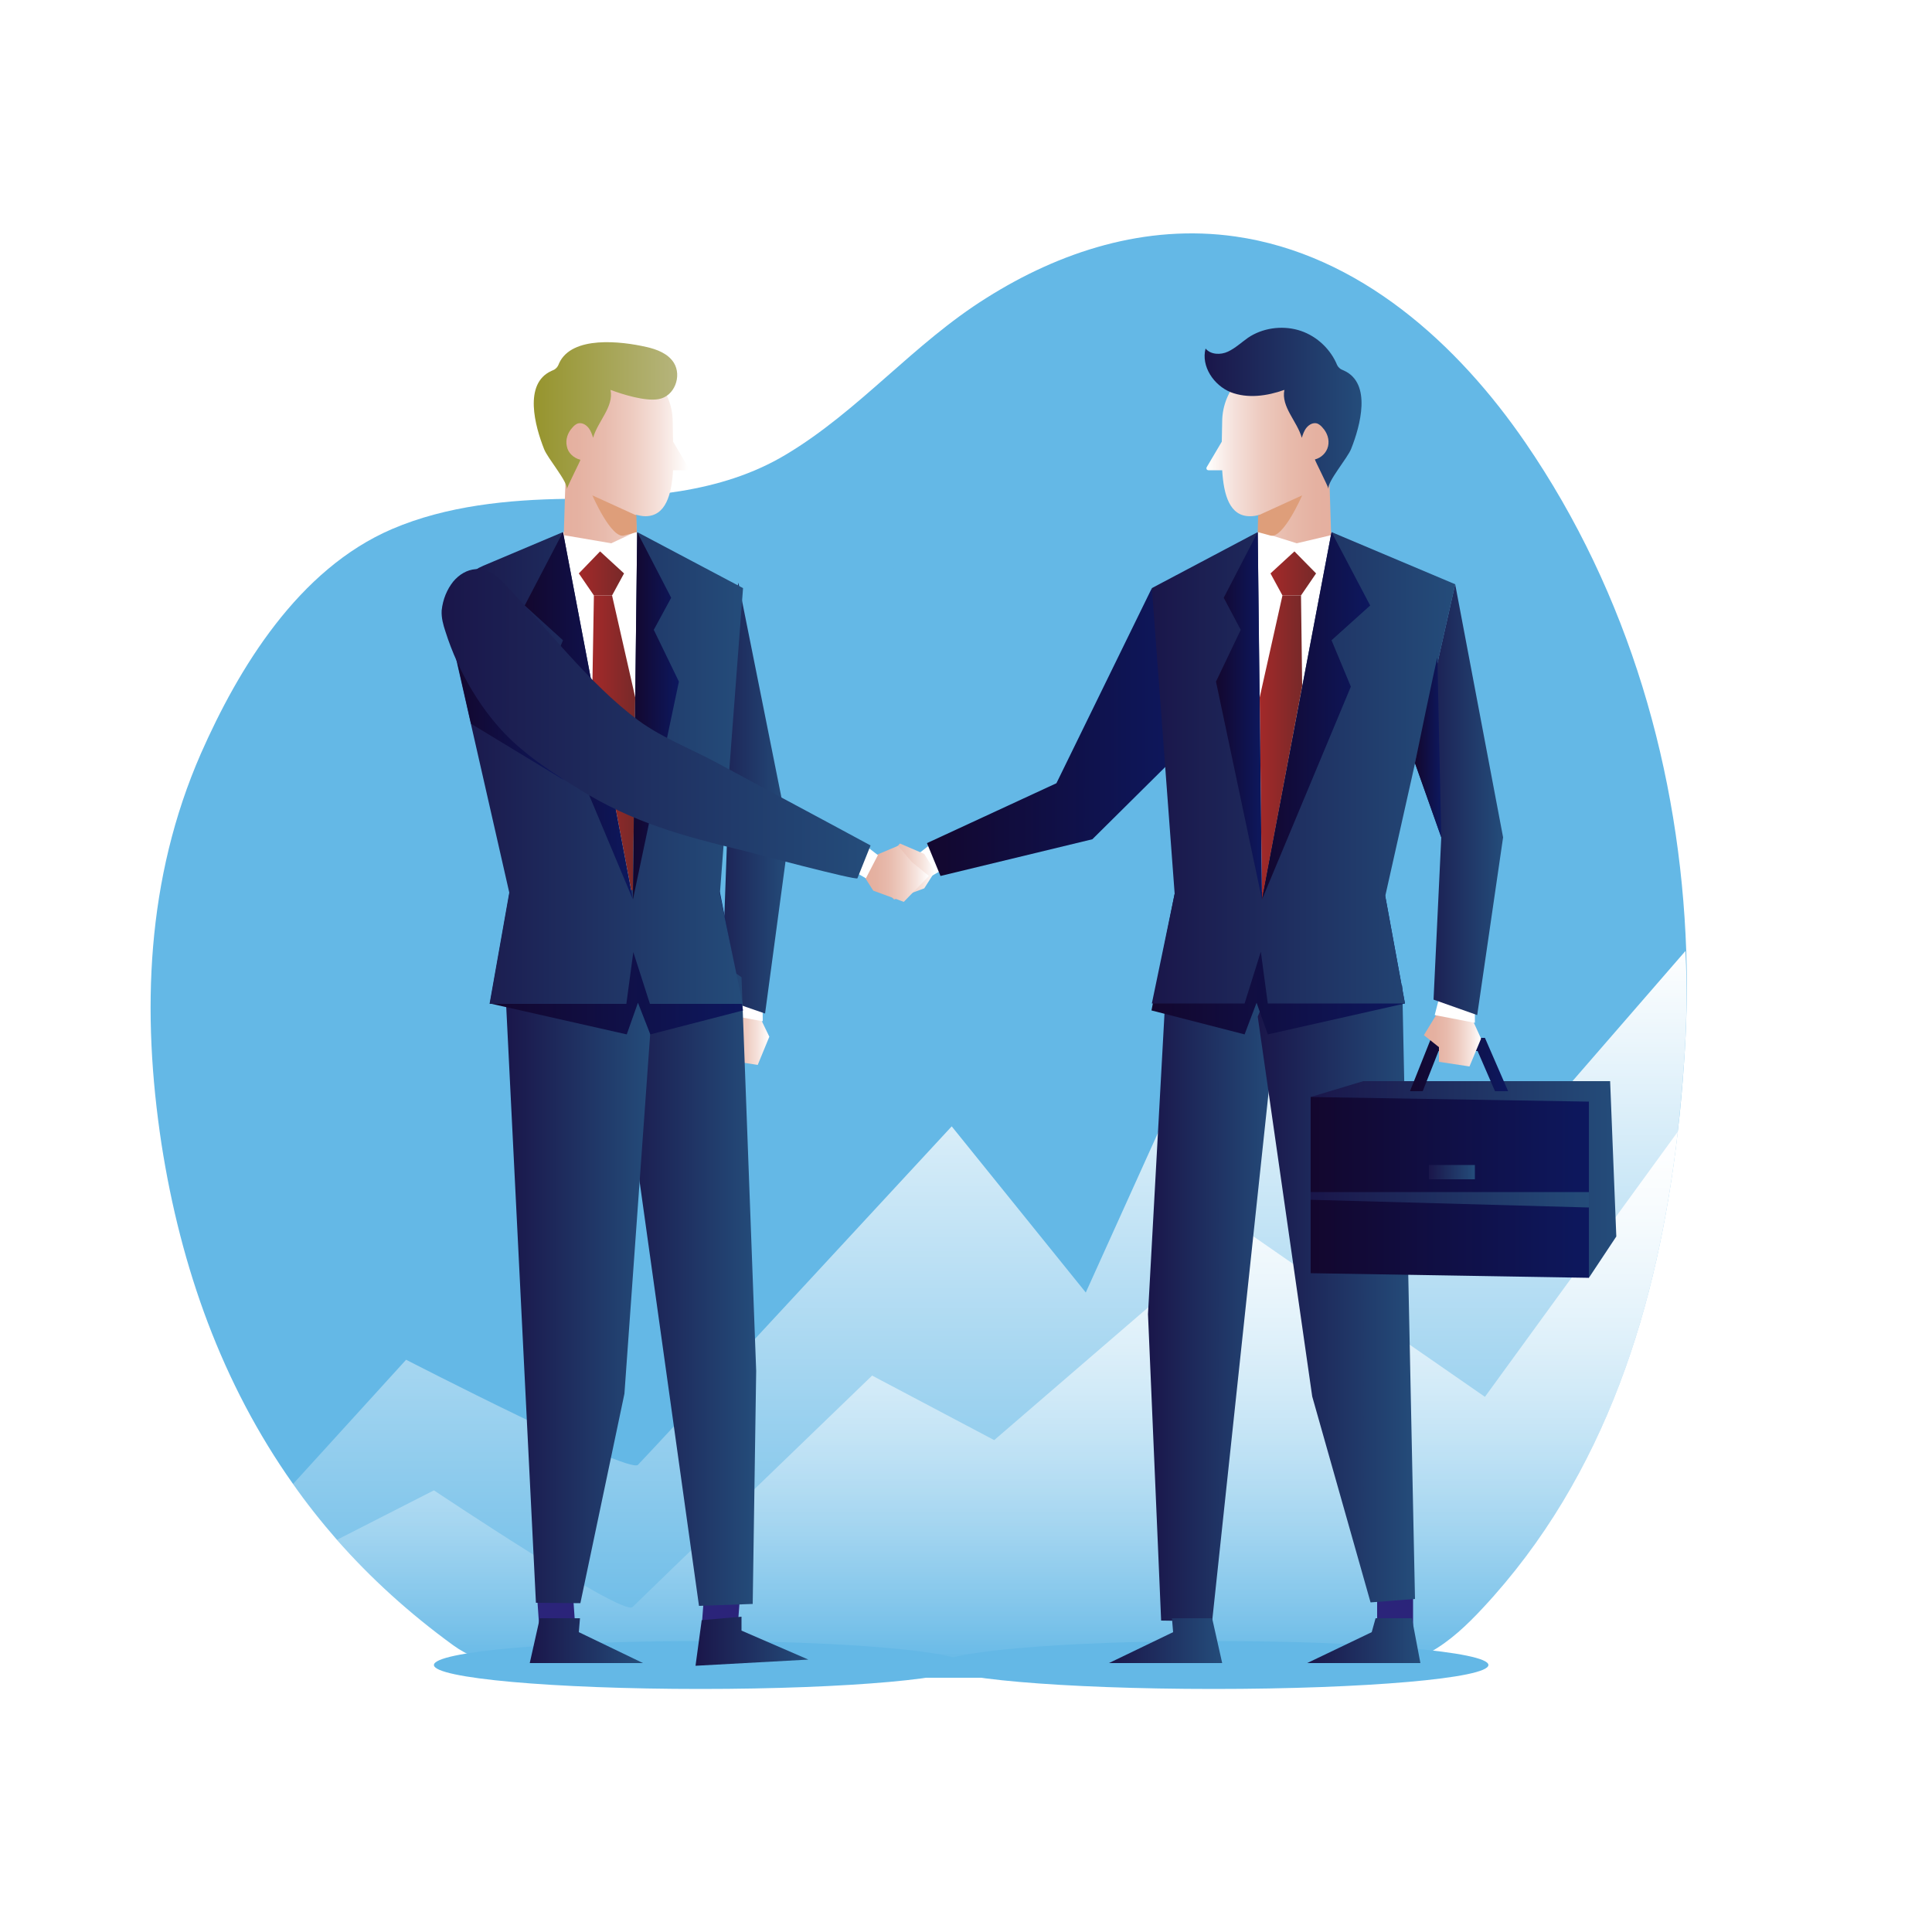 <?xml version="1.0" encoding="utf-8"?>
<!-- Generator: Adobe Illustrator 23.1.0, SVG Export Plug-In . SVG Version: 6.00 Build 0)  -->
<svg version="1.1" xmlns="http://www.w3.org/2000/svg" xmlns:xlink="http://www.w3.org/1999/xlink" x="0px" y="0px"
	 viewBox="0 0 500 500" style="enable-background:new 0 0 500 500;" xml:space="preserve">
<style type="text/css">
	.st0{fill:#FFFFFF;}
	.st1{fill:#64B8E6;}
	.st2{fill:url(#SVGID_1_);}
	.st3{fill:url(#SVGID_2_);}
	.st4{display:none;}
	.st5{display:inline;opacity:0.25;fill:#83C6EB;}
	.st6{display:inline;opacity:0.25;fill:#64B8E6;}
	.st7{display:inline;opacity:0.5;fill:#83C6EB;}
	.st8{display:inline;opacity:0.5;}
	.st9{display:inline;opacity:0.75;fill:#83C6EB;}
	.st10{fill:url(#SVGID_3_);}
	.st11{fill:#2B247A;}
	.st12{fill:url(#SVGID_4_);}
	.st13{fill:url(#SVGID_5_);}
	.st14{fill:url(#SVGID_6_);}
	.st15{fill:url(#SVGID_7_);}
	.st16{fill:url(#SVGID_8_);}
	.st17{fill:url(#SVGID_9_);}
	.st18{fill:url(#SVGID_10_);}
	.st19{fill:url(#SVGID_11_);}
	.st20{fill:url(#SVGID_12_);}
	.st21{fill:url(#SVGID_13_);}
	.st22{fill:url(#SVGID_14_);}
	.st23{fill:url(#SVGID_15_);}
	.st24{fill:url(#SVGID_16_);}
	.st25{fill:url(#SVGID_17_);}
	.st26{fill:url(#SVGID_18_);}
	.st27{fill:#DE9E7A;}
	.st28{fill:url(#SVGID_19_);}
	.st29{fill:url(#SVGID_20_);}
	.st30{fill:url(#SVGID_21_);}
	.st31{fill:url(#SVGID_22_);}
	.st32{fill:url(#SVGID_23_);}
	.st33{fill:url(#SVGID_24_);}
	.st34{fill:url(#SVGID_25_);}
	.st35{fill:url(#SVGID_26_);}
	.st36{fill:url(#SVGID_27_);}
	.st37{fill:url(#SVGID_28_);}
	.st38{fill:url(#SVGID_29_);}
	.st39{fill:url(#SVGID_30_);}
	.st40{fill:url(#SVGID_31_);}
	.st41{fill:url(#SVGID_32_);}
	.st42{fill:url(#SVGID_33_);}
	.st43{fill:url(#SVGID_34_);}
	.st44{fill:url(#SVGID_35_);}
	.st45{fill:url(#SVGID_36_);}
	.st46{fill:url(#SVGID_37_);}
	.st47{fill:url(#SVGID_38_);}
	.st48{fill:url(#SVGID_39_);}
	.st49{fill:url(#SVGID_40_);}
	.st50{fill:url(#SVGID_41_);}
</style>
<g id="BACKGROUND">
	<rect class="st0" width="500" height="500"/>
</g>
<g id="OBJECTS">
	<g>
		<path class="st1" d="M435.8,275.4c-0.4,5.8-0.9,11.7-1.6,17.5c-5.1,44.4-18.4,88.9-50.5,123.3c-4,4.3-8.4,8.5-13.6,11.4
			c-13.9,7.7-34.4,3.7-50,3.7H175.7c-18,0-43.6,5.2-58.4-5.5c-11.4-8.3-21.4-17.4-30.1-27.3c-4.1-4.7-7.9-9.5-11.4-14.5
			c-18.3-25.9-29-55.8-34-87.9C36.6,262,37.8,227.4,52,195c9.7-22,25.2-47.7,49.5-58.1c14-6,30-7.6,45.2-7.8
			c19.6-0.2,39.7-1.3,56.6-11.4c19.1-11.4,33.1-28.8,52-40.6c19-12,41.2-19.2,64.4-15.9c32.2,4.6,57.7,28,75.1,53.4
			c26.8,39.1,40,85.2,41.6,131.6C436.7,255.9,436.5,265.7,435.8,275.4z"/>
		<path class="st1" d="M407.7,300.3c-0.4,5-0.8,10-1.4,15.1c-4.4,38.1-15.8,76.3-43.3,105.8c-3.4,3.7-7.2,7.3-11.7,9.8
			c-11.9,6.6-29.6,3.2-42.9,3.2H184.5c-15.4,0-37.4,4.4-50.1-4.7c-9.8-7.1-18.4-14.9-25.8-23.4c-3.5-4-6.8-8.1-9.8-12.4
			c-15.7-22.2-24.9-47.9-29.2-75.5c-4.5-29.4-3.5-59,8.7-86.8c8.3-18.9,21.6-40.9,42.5-49.9c12-5.1,25.7-6.5,38.8-6.7
			c16.8-0.2,34.1-1.1,48.6-9.8c16.4-9.8,28.4-24.7,44.6-34.9c16.3-10.3,35.3-16.5,55.2-13.7c27.6,3.9,49.5,24,64.5,45.8
			c23,33.5,34.3,73.1,35.7,112.9C408.5,283.6,408.3,292,407.7,300.3z"/>
		<linearGradient id="SVGID_1_" gradientUnits="userSpaceOnUse" x1="256.196" y1="432.622" x2="256.196" y2="244.926">
			<stop  offset="3.251830e-03" style="stop-color:#FFFFFF;stop-opacity:0"/>
			<stop  offset="1" style="stop-color:#FFFFFF"/>
		</linearGradient>
		<path class="st2" d="M435.8,275.4c-3.5,50-15.7,101.9-52.1,140.9c-4,4.3-8.4,8.5-13.6,11.4c-13.9,7.7-34.4,3.7-50,3.7H175.7
			c-18,0-43.6,5.2-58.4-5.5c-16.8-12.2-30.5-26.2-41.5-41.8l29.3-32.2c0,0,57.5,29.6,60,27.2c2.5-2.5,81.2-87.6,81.2-87.6l34.7,43
			l40.5-89.6l62.7,61.1l52-59.9C436.7,255.9,436.5,265.7,435.8,275.4z"/>
		<linearGradient id="SVGID_2_" gradientUnits="userSpaceOnUse" x1="260.745" y1="432.622" x2="260.745" y2="292.939">
			<stop  offset="3.251830e-03" style="stop-color:#FFFFFF;stop-opacity:0"/>
			<stop  offset="1" style="stop-color:#FFFFFF"/>
		</linearGradient>
		<path class="st3" d="M434.2,292.9c-5.1,44.4-18.4,88.9-50.5,123.3c-4,4.3-8.4,8.5-13.6,11.4c-13.9,7.7-34.4,3.7-50,3.7H175.7
			c-18,0-43.6,5.2-58.4-5.5c-11.4-8.3-21.4-17.4-30.1-27.3l25.1-12.8c0,0,48.9,32.7,51.4,30.2c2.5-2.5,62-59.9,62-59.9l31.6,16.7
			l63.8-55l63.2,43.8L434.2,292.9z"/>
	</g>
	<g class="st4">
		<rect x="341" y="237.6" class="st5" width="95" height="184.9"/>
		<polygon class="st5" points="293.5,167.5 293.5,149 248.6,149 248.6,167.5 231.8,167.5 231.8,374.6 310.3,374.6 310.3,167.5 		"/>
		<rect x="43.9" y="244.9" class="st6" width="101.1" height="177.5"/>
		<polygon class="st5" points="337.7,167.5 320.9,167.5 320.9,374.6 399.4,374.6 399.4,124.9 		"/>
		<polygon class="st7" points="220.6,150.6 220.6,111.6 202.5,111.6 202.5,76.1 158.4,76.1 158.4,111.6 140.3,111.6 140.3,150.6 
			115.4,150.6 115.4,422.4 245.5,422.4 245.5,150.6 		"/>
		<g class="st8">
			<g>
				<g>
					<rect x="128.2" y="192.8" class="st1" width="13.8" height="10"/>
					<rect x="151.9" y="192.8" class="st1" width="13.8" height="10"/>
					<rect x="175.2" y="192.8" class="st1" width="13.8" height="10"/>
					<rect x="198.9" y="192.8" class="st1" width="13.8" height="10"/>
					<rect x="222.3" y="192.8" class="st1" width="13.8" height="10"/>
				</g>
				<g>
					<rect x="128.2" y="206.3" class="st1" width="13.8" height="10"/>
					<rect x="151.9" y="206.3" class="st1" width="13.8" height="10"/>
					<rect x="175.2" y="206.3" class="st1" width="13.8" height="10"/>
					<rect x="198.9" y="206.3" class="st1" width="13.8" height="10"/>
					<rect x="222.3" y="206.3" class="st1" width="13.8" height="10"/>
				</g>
				<g>
					<rect x="128.2" y="220.4" class="st1" width="13.8" height="10"/>
					<rect x="151.9" y="220.4" class="st1" width="13.8" height="10"/>
					<rect x="175.2" y="220.4" class="st1" width="13.8" height="10"/>
					<rect x="198.9" y="220.4" class="st1" width="13.8" height="10"/>
					<rect x="222.3" y="220.4" class="st1" width="13.8" height="10"/>
				</g>
			</g>
			<g>
				<g>
					<g>
						<g>
							<rect x="220.8" y="200.2" class="st1" width="16.7" height="2.6"/>
						</g>
						<g>
							<rect x="220.8" y="213.9" class="st1" width="16.7" height="2.4"/>
						</g>
						<g>
							<rect x="220.8" y="227.8" class="st1" width="16.7" height="2.6"/>
						</g>
					</g>
				</g>
				<g>
					<g>
						<g>
							<rect x="197.5" y="200.2" class="st1" width="16.7" height="2.6"/>
						</g>
						<g>
							<rect x="197.5" y="213.9" class="st1" width="16.7" height="2.4"/>
						</g>
						<g>
							<rect x="197.5" y="227.8" class="st1" width="16.7" height="2.6"/>
						</g>
					</g>
				</g>
				<g>
					<g>
						<g>
							<rect x="173.8" y="200.2" class="st1" width="16.7" height="2.6"/>
						</g>
						<g>
							<rect x="173.8" y="213.9" class="st1" width="16.7" height="2.4"/>
						</g>
						<g>
							<rect x="173.8" y="227.8" class="st1" width="16.7" height="2.6"/>
						</g>
					</g>
				</g>
				<g>
					<g>
						<g>
							<rect x="150.5" y="200.2" class="st1" width="16.7" height="2.6"/>
						</g>
						<g>
							<rect x="150.5" y="213.9" class="st1" width="16.7" height="2.4"/>
						</g>
						<g>
							<rect x="150.5" y="227.8" class="st1" width="16.7" height="2.6"/>
						</g>
					</g>
				</g>
				<g>
					<g>
						<g>
							<g>
								<rect x="126.8" y="200.2" class="st1" width="16.7" height="2.6"/>
							</g>
						</g>
						<g>
							<g>
								<rect x="126.8" y="213.9" class="st1" width="16.7" height="2.4"/>
							</g>
						</g>
						<g>
							<g>
								<rect x="126.8" y="227.8" class="st1" width="16.7" height="2.6"/>
							</g>
						</g>
					</g>
				</g>
			</g>
			<g>
				<g>
					<rect x="153.2" y="140.2" class="st1" width="12.7" height="9.2"/>
					<rect x="175" y="140.2" class="st1" width="12.7" height="9.2"/>
					<rect x="196.4" y="140.2" class="st1" width="12.7" height="9.2"/>
				</g>
				<g>
					<rect x="153.2" y="152.6" class="st1" width="12.7" height="9.2"/>
					<rect x="175" y="152.6" class="st1" width="12.7" height="9.2"/>
					<rect x="196.4" y="152.6" class="st1" width="12.7" height="9.2"/>
				</g>
				<g>
					<rect x="153.2" y="165.6" class="st1" width="12.7" height="9.2"/>
					<rect x="175" y="165.6" class="st1" width="12.7" height="9.2"/>
					<rect x="196.4" y="165.6" class="st1" width="12.7" height="9.2"/>
				</g>
			</g>
			<g>
				<g>
					<g>
						<g>
							<rect x="195.1" y="147" class="st1" width="15.3" height="2.4"/>
						</g>
						<g>
							<rect x="195.1" y="159.6" class="st1" width="15.3" height="2.2"/>
						</g>
						<g>
							<rect x="195.1" y="172.4" class="st1" width="15.3" height="2.4"/>
						</g>
					</g>
				</g>
				<g>
					<g>
						<g>
							<rect x="173.7" y="147" class="st1" width="15.3" height="2.4"/>
						</g>
						<g>
							<rect x="173.7" y="159.6" class="st1" width="15.3" height="2.2"/>
						</g>
						<g>
							<rect x="173.7" y="172.4" class="st1" width="15.3" height="2.4"/>
						</g>
					</g>
				</g>
				<g>
					<g>
						<g>
							<g>
								<rect x="151.9" y="147" class="st1" width="15.3" height="2.4"/>
							</g>
						</g>
						<g>
							<g>
								<rect x="151.9" y="159.6" class="st1" width="15.3" height="2.2"/>
							</g>
						</g>
						<g>
							<g>
								<rect x="151.9" y="172.4" class="st1" width="15.3" height="2.4"/>
							</g>
						</g>
					</g>
				</g>
			</g>
			<g>
				<g>
					<rect x="128.2" y="238.1" class="st1" width="13.8" height="10"/>
					<rect x="151.9" y="238.1" class="st1" width="13.8" height="10"/>
					<rect x="175.2" y="238.1" class="st1" width="13.8" height="10"/>
					<rect x="198.9" y="238.1" class="st1" width="13.8" height="10"/>
					<rect x="222.3" y="238.1" class="st1" width="13.8" height="10"/>
				</g>
				<g>
					<rect x="128.2" y="251.6" class="st1" width="13.8" height="10"/>
					<rect x="151.9" y="251.6" class="st1" width="13.8" height="10"/>
					<rect x="175.2" y="251.6" class="st1" width="13.8" height="10"/>
					<rect x="198.9" y="251.6" class="st1" width="13.8" height="10"/>
					<rect x="222.3" y="251.6" class="st1" width="13.8" height="10"/>
				</g>
				<g>
					<rect x="128.2" y="265.7" class="st1" width="13.8" height="10"/>
					<rect x="151.9" y="265.7" class="st1" width="13.8" height="10"/>
					<rect x="175.2" y="265.7" class="st1" width="13.8" height="10"/>
					<rect x="198.9" y="265.7" class="st1" width="13.8" height="10"/>
					<rect x="222.3" y="265.7" class="st1" width="13.8" height="10"/>
				</g>
			</g>
			<g>
				<g>
					<g>
						<g>
							<rect x="220.8" y="245.5" class="st1" width="16.7" height="2.6"/>
						</g>
						<g>
							<rect x="220.8" y="259.2" class="st1" width="16.7" height="2.4"/>
						</g>
						<g>
							<rect x="220.8" y="273.1" class="st1" width="16.7" height="2.6"/>
						</g>
					</g>
				</g>
				<g>
					<g>
						<g>
							<rect x="197.5" y="245.5" class="st1" width="16.7" height="2.6"/>
						</g>
						<g>
							<rect x="197.5" y="259.2" class="st1" width="16.7" height="2.4"/>
						</g>
						<g>
							<rect x="197.5" y="273.1" class="st1" width="16.7" height="2.6"/>
						</g>
					</g>
				</g>
				<g>
					<g>
						<g>
							<rect x="173.8" y="245.5" class="st1" width="16.7" height="2.6"/>
						</g>
						<g>
							<rect x="173.8" y="259.2" class="st1" width="16.7" height="2.4"/>
						</g>
						<g>
							<rect x="173.8" y="273.1" class="st1" width="16.7" height="2.6"/>
						</g>
					</g>
				</g>
				<g>
					<g>
						<g>
							<rect x="150.5" y="245.5" class="st1" width="16.7" height="2.6"/>
						</g>
						<g>
							<rect x="150.5" y="259.2" class="st1" width="16.7" height="2.4"/>
						</g>
						<g>
							<rect x="150.5" y="273.1" class="st1" width="16.7" height="2.6"/>
						</g>
					</g>
				</g>
				<g>
					<g>
						<g>
							<g>
								<rect x="126.8" y="245.5" class="st1" width="16.7" height="2.6"/>
							</g>
						</g>
						<g>
							<g>
								<rect x="126.8" y="259.2" class="st1" width="16.7" height="2.4"/>
							</g>
						</g>
						<g>
							<g>
								<rect x="126.8" y="273.1" class="st1" width="16.7" height="2.6"/>
							</g>
						</g>
					</g>
				</g>
			</g>
			<g>
				<g>
					<rect x="128.2" y="283.3" class="st1" width="13.8" height="10"/>
					<rect x="151.9" y="283.3" class="st1" width="13.8" height="10"/>
					<rect x="175.2" y="283.3" class="st1" width="13.8" height="10"/>
					<rect x="198.9" y="283.3" class="st1" width="13.8" height="10"/>
					<rect x="222.3" y="283.3" class="st1" width="13.8" height="10"/>
				</g>
				<g>
					<rect x="128.2" y="296.9" class="st1" width="13.8" height="10"/>
					<rect x="151.9" y="296.9" class="st1" width="13.8" height="10"/>
					<rect x="175.2" y="296.9" class="st1" width="13.8" height="10"/>
					<rect x="198.9" y="296.9" class="st1" width="13.8" height="10"/>
					<rect x="222.3" y="296.9" class="st1" width="13.8" height="10"/>
				</g>
				<g>
					<rect x="128.2" y="311" class="st1" width="13.8" height="10"/>
					<rect x="151.9" y="311" class="st1" width="13.8" height="10"/>
					<rect x="175.2" y="311" class="st1" width="13.8" height="10"/>
					<rect x="198.9" y="311" class="st1" width="13.8" height="10"/>
					<rect x="222.3" y="311" class="st1" width="13.8" height="10"/>
				</g>
			</g>
			<g>
				<g>
					<g>
						<g>
							<rect x="220.8" y="290.8" class="st1" width="16.7" height="2.6"/>
						</g>
						<g>
							<rect x="220.8" y="304.5" class="st1" width="16.7" height="2.4"/>
						</g>
						<g>
							<rect x="220.8" y="318.4" class="st1" width="16.7" height="2.6"/>
						</g>
					</g>
				</g>
				<g>
					<g>
						<g>
							<rect x="197.5" y="290.8" class="st1" width="16.7" height="2.6"/>
						</g>
						<g>
							<rect x="197.5" y="304.5" class="st1" width="16.7" height="2.4"/>
						</g>
						<g>
							<rect x="197.5" y="318.4" class="st1" width="16.7" height="2.6"/>
						</g>
					</g>
				</g>
				<g>
					<g>
						<g>
							<rect x="173.8" y="290.8" class="st1" width="16.7" height="2.6"/>
						</g>
						<g>
							<rect x="173.8" y="304.5" class="st1" width="16.7" height="2.4"/>
						</g>
						<g>
							<rect x="173.8" y="318.4" class="st1" width="16.7" height="2.6"/>
						</g>
					</g>
				</g>
				<g>
					<g>
						<g>
							<rect x="150.5" y="290.8" class="st1" width="16.7" height="2.6"/>
						</g>
						<g>
							<rect x="150.5" y="304.5" class="st1" width="16.7" height="2.4"/>
						</g>
						<g>
							<rect x="150.5" y="318.4" class="st1" width="16.7" height="2.6"/>
						</g>
					</g>
				</g>
				<g>
					<g>
						<g>
							<g>
								<rect x="126.8" y="290.8" class="st1" width="16.7" height="2.6"/>
							</g>
						</g>
						<g>
							<g>
								<rect x="126.8" y="304.5" class="st1" width="16.7" height="2.4"/>
							</g>
						</g>
						<g>
							<g>
								<rect x="126.8" y="318.4" class="st1" width="16.7" height="2.6"/>
							</g>
						</g>
					</g>
				</g>
			</g>
		</g>
		<rect x="267.3" y="193.2" class="st7" width="78.2" height="229.3"/>
		<g class="st8">
			<g>
				<g>
					<g>
						<g>
							<rect x="278.3" y="207.9" class="st1" width="15.2" height="6.4"/>
						</g>
						<g>
							<rect x="278.3" y="223.3" class="st1" width="15.2" height="6.4"/>
						</g>
						<g>
							<rect x="278.3" y="238.8" class="st1" width="15.2" height="6.4"/>
						</g>
						<g>
							<rect x="278.3" y="254.2" class="st1" width="15.2" height="6.4"/>
						</g>
						<g>
							<rect x="278.3" y="269.6" class="st1" width="15.2" height="6.4"/>
						</g>
						<g>
							<rect x="278.3" y="285" class="st1" width="15.2" height="6.4"/>
						</g>
						<g>
							<rect x="278.3" y="300.4" class="st1" width="15.2" height="6.4"/>
						</g>
						<g>
							<rect x="278.3" y="315.8" class="st1" width="15.2" height="6.4"/>
						</g>
						<g>
							<rect x="278.3" y="331.3" class="st1" width="15.2" height="6.4"/>
						</g>
					</g>
					<g>
						<g>
							<rect x="300" y="207.9" class="st1" width="15.2" height="6.4"/>
						</g>
						<g>
							<rect x="300" y="223.3" class="st1" width="15.2" height="6.4"/>
						</g>
						<g>
							<rect x="300" y="238.8" class="st1" width="15.2" height="6.4"/>
						</g>
						<g>
							<rect x="300" y="254.2" class="st1" width="15.2" height="6.4"/>
						</g>
						<g>
							<rect x="300" y="269.6" class="st1" width="15.2" height="6.4"/>
						</g>
						<g>
							<rect x="300" y="285" class="st1" width="15.2" height="6.4"/>
						</g>
						<g>
							<rect x="300" y="300.4" class="st1" width="15.2" height="6.4"/>
						</g>
						<g>
							<rect x="300" y="315.8" class="st1" width="15.2" height="6.4"/>
						</g>
						<g>
							<rect x="300" y="331.3" class="st1" width="15.2" height="6.4"/>
						</g>
					</g>
					<g>
						<g>
							<rect x="321.7" y="207.9" class="st1" width="15.2" height="6.4"/>
						</g>
						<g>
							<rect x="321.7" y="223.3" class="st1" width="15.2" height="6.4"/>
						</g>
						<g>
							<rect x="321.7" y="238.8" class="st1" width="15.2" height="6.4"/>
						</g>
						<g>
							<rect x="321.7" y="254.2" class="st1" width="15.2" height="6.4"/>
						</g>
						<g>
							<rect x="321.7" y="269.6" class="st1" width="15.2" height="6.4"/>
						</g>
						<g>
							<rect x="321.7" y="285" class="st1" width="15.2" height="6.4"/>
						</g>
						<g>
							<rect x="321.7" y="300.4" class="st1" width="15.2" height="6.4"/>
						</g>
						<g>
							<rect x="321.7" y="315.8" class="st1" width="15.2" height="6.4"/>
						</g>
						<g>
							<rect x="321.7" y="331.3" class="st1" width="15.2" height="6.4"/>
						</g>
					</g>
				</g>
				<g>
					<g>
						<g>
							<g>
								<rect x="278.3" y="207.9" class="st1" width="3.7" height="6.4"/>
							</g>
							<g>
								<rect x="278.3" y="223.3" class="st1" width="3.7" height="6.4"/>
							</g>
							<g>
								<rect x="278.3" y="238.8" class="st1" width="3.7" height="6.4"/>
							</g>
							<g>
								<rect x="278.3" y="254.2" class="st1" width="3.7" height="6.4"/>
							</g>
							<g>
								<rect x="278.3" y="269.6" class="st1" width="3.7" height="6.4"/>
							</g>
							<g>
								<rect x="278.3" y="285" class="st1" width="3.7" height="6.4"/>
							</g>
							<g>
								<rect x="278.3" y="300.4" class="st1" width="3.7" height="6.4"/>
							</g>
							<g>
								<rect x="278.3" y="315.8" class="st1" width="3.7" height="6.4"/>
							</g>
							<g>
								<rect x="278.3" y="331.3" class="st1" width="3.7" height="6.4"/>
							</g>
						</g>
						<g>
							<g>
								<rect x="300" y="207.9" class="st1" width="3.7" height="6.4"/>
							</g>
							<g>
								<rect x="300" y="223.3" class="st1" width="3.7" height="6.4"/>
							</g>
							<g>
								<rect x="300" y="238.8" class="st1" width="3.7" height="6.4"/>
							</g>
							<g>
								<rect x="300" y="254.2" class="st1" width="3.7" height="6.4"/>
							</g>
							<g>
								<rect x="300" y="269.6" class="st1" width="3.7" height="6.4"/>
							</g>
							<g>
								<rect x="300" y="285" class="st1" width="3.7" height="6.4"/>
							</g>
							<g>
								<rect x="300" y="300.4" class="st1" width="3.7" height="6.4"/>
							</g>
							<g>
								<rect x="300" y="315.8" class="st1" width="3.7" height="6.4"/>
							</g>
							<g>
								<rect x="300" y="331.3" class="st1" width="3.7" height="6.4"/>
							</g>
						</g>
						<g>
							<g>
								<rect x="321.7" y="207.9" class="st1" width="3.5" height="6.4"/>
							</g>
							<g>
								<rect x="321.7" y="223.3" class="st1" width="3.5" height="6.4"/>
							</g>
							<g>
								<rect x="321.7" y="238.8" class="st1" width="3.5" height="6.4"/>
							</g>
							<g>
								<rect x="321.7" y="254.2" class="st1" width="3.5" height="6.4"/>
							</g>
							<g>
								<rect x="321.7" y="269.6" class="st1" width="3.5" height="6.4"/>
							</g>
							<g>
								<rect x="321.7" y="285" class="st1" width="3.5" height="6.4"/>
							</g>
							<g>
								<rect x="321.7" y="300.4" class="st1" width="3.5" height="6.4"/>
							</g>
							<g>
								<rect x="321.7" y="315.8" class="st1" width="3.5" height="6.4"/>
							</g>
							<g>
								<rect x="321.7" y="331.3" class="st1" width="3.5" height="6.4"/>
							</g>
						</g>
					</g>
				</g>
			</g>
		</g>
		<rect x="375.2" y="277.6" class="st7" width="91.8" height="144.8"/>
		<g class="st8">
			<g>
				<g>
					<g>
						<rect x="393.6" y="299.1" class="st1" width="11.3" height="21.8"/>
					</g>
					<g>
						<rect x="393.6" y="331.3" class="st1" width="11.3" height="21.8"/>
					</g>
					<g>
						<rect x="393.6" y="363.6" class="st1" width="11.3" height="21.8"/>
					</g>
					<g>
						<rect x="393.6" y="395.9" class="st1" width="11.3" height="21.8"/>
					</g>
				</g>
				<g>
					<g>
						<rect x="416.8" y="299.1" class="st1" width="11.3" height="21.8"/>
					</g>
					<g>
						<rect x="416.8" y="331.3" class="st1" width="11.3" height="21.8"/>
					</g>
					<g>
						<rect x="416.8" y="363.6" class="st1" width="11.3" height="21.8"/>
					</g>
					<g>
						<rect x="416.8" y="395.9" class="st1" width="11.3" height="21.8"/>
					</g>
				</g>
				<g>
					<g>
						<rect x="440.1" y="299.1" class="st1" width="11.3" height="21.8"/>
					</g>
					<g>
						<rect x="440.1" y="331.3" class="st1" width="11.3" height="21.8"/>
					</g>
					<g>
						<rect x="440.1" y="363.6" class="st1" width="11.3" height="21.8"/>
					</g>
					<g>
						<rect x="440.1" y="395.9" class="st1" width="11.3" height="21.8"/>
					</g>
				</g>
			</g>
		</g>
		<polygon class="st7" points="111,307.6 20.8,307.6 20.8,315.5 22.9,315.5 22.9,422.4 108.1,422.4 108.1,315.5 111,315.5 		"/>
		<g class="st8">
			<rect x="38.3" y="336.5" class="st1" width="52.7" height="10"/>
			<rect x="38.3" y="351.3" class="st1" width="52.7" height="10"/>
			<rect x="38.3" y="366.1" class="st1" width="52.7" height="10"/>
			<rect x="38.3" y="380.9" class="st1" width="52.7" height="10"/>
			<rect x="38.3" y="410.6" class="st1" width="52.7" height="10"/>
			<rect x="38.3" y="395.7" class="st1" width="52.7" height="10"/>
			<rect x="35.8" y="335.3" class="st1" width="2.6" height="86.8"/>
			<rect x="89.8" y="335.6" class="st1" width="2.6" height="86.8"/>
		</g>
		<polygon class="st9" points="185.9,402.7 59.6,402.7 59.6,410.6 62.7,410.6 62.7,422.4 181.3,422.4 181.3,410.6 185.9,410.6 		"/>
		<polygon class="st7" points="326.6,356.7 326.6,284.8 245.2,284.8 245.2,356.7 211.7,356.7 211.7,422.4 360.1,422.4 360.1,356.7 
					"/>
		<g class="st8">
			<g>
				<g>
					<rect x="229.2" y="378.1" class="st1" width="113.4" height="15.3"/>
				</g>
				<g>
					<rect x="229.2" y="400.7" class="st1" width="113.4" height="15.3"/>
				</g>
				<g>
					<g>
						<rect x="259.9" y="296.3" class="st1" width="52" height="15.3"/>
					</g>
					<g>
						<rect x="259.9" y="318.9" class="st1" width="52" height="15.3"/>
					</g>
					<g>
						<rect x="259.9" y="341.5" class="st1" width="52" height="15.3"/>
					</g>
				</g>
				<g>
					<rect x="255.9" y="355.1" class="st1" width="60.3" height="3.2"/>
				</g>
				<g>
					<rect x="255.9" y="332.5" class="st1" width="60.3" height="3.2"/>
				</g>
				<g>
					<rect x="255.9" y="309.9" class="st1" width="60.3" height="3.2"/>
				</g>
			</g>
		</g>
		<rect x="311" y="373.8" class="st9" width="69.7" height="48.6"/>
	</g>
	<g>
		<ellipse class="st1" cx="314.1" cy="430.9" rx="71.1" ry="6.2"/>
		<polygon class="st0" points="241.1,218.3 238,220.7 241.1,226.7 243.9,225.1 		"/>
		<linearGradient id="SVGID_3_" gradientUnits="userSpaceOnUse" x1="239.933" y1="189.464" x2="306.134" y2="189.464">
			<stop  offset="0" style="stop-color:#13072E"/>
			<stop  offset="0.997" style="stop-color:#0D185E"/>
		</linearGradient>
		<polygon class="st10" points="298.1,152.2 273.4,202.7 239.9,218.2 243.4,226.7 282.7,217.2 306.1,194 		"/>
		<polygon class="st0" points="320.6,230.8 312.3,148.4 325.5,137.7 344.6,137.7 358.3,162.1 333.4,241.3 		"/>
		<rect x="304.4" y="409.8" class="st11" width="9.3" height="12.8"/>
		<rect x="356.4" y="409.8" class="st11" width="9.3" height="12.8"/>
		<linearGradient id="SVGID_4_" gradientUnits="userSpaceOnUse" x1="297.114" y1="334.451" x2="330.503" y2="334.451">
			<stop  offset="0" style="stop-color:#1A164A"/>
			<stop  offset="0.997" style="stop-color:#244C7A"/>
		</linearGradient>
		<polygon class="st12" points="301.6,258.1 297.1,340.1 300.5,419.4 313.7,419.6 330.5,262.2 308.3,249.3 		"/>
		<linearGradient id="SVGID_5_" gradientUnits="userSpaceOnUse" x1="325.452" y1="330.468" x2="366.181" y2="330.468">
			<stop  offset="0" style="stop-color:#1A164A"/>
			<stop  offset="0.997" style="stop-color:#244C7A"/>
		</linearGradient>
		<polygon class="st13" points="325.5,263.1 339.6,361.4 354.7,414.7 366.2,413.8 362.9,255.1 332.4,246.3 		"/>
		<linearGradient id="SVGID_6_" gradientUnits="userSpaceOnUse" x1="312.166" y1="116.926" x2="348.3" y2="116.926">
			<stop  offset="3.251690e-03" style="stop-color:#FFFFFF"/>
			<stop  offset="1.648135e-02" style="stop-color:#FEFDFC"/>
			<stop  offset="0.204" style="stop-color:#F5E0DA"/>
			<stop  offset="0.396" style="stop-color:#EDCABF"/>
			<stop  offset="0.591" style="stop-color:#E8BBAC"/>
			<stop  offset="0.789" style="stop-color:#E5B1A1"/>
			<stop  offset="1" style="stop-color:#E4AE9D"/>
		</linearGradient>
		<path class="st14" d="M348.3,109.2c0-8.9-7.2-16-16-16c-8.9,0-16,7.2-16,16c0,1.5-0.1,3.3-0.1,5.1l-3.9,6.6
			c-0.2,0.4,0,0.8,0.5,0.8h3.5c0.4,6.4,1.9,11.9,7.2,11.9c0.8,0,1.6-0.1,2.5-0.4l-0.3,4.3l9.9,3.1l8.9-2.1l-0.6-19.2
			C346.6,115.7,348.3,112.1,348.3,109.2z"/>
		<linearGradient id="SVGID_7_" gradientUnits="userSpaceOnUse" x1="311.7" y1="105.674" x2="352.241" y2="105.674">
			<stop  offset="0" style="stop-color:#1A164A"/>
			<stop  offset="0.997" style="stop-color:#244C7A"/>
		</linearGradient>
		<path class="st15" d="M343.7,115.5c0.4-1.7-0.2-3.5-1.4-4.8c-0.4-0.5-0.9-0.9-1.4-1.1c-1-0.3-2,0.2-2.7,1c-0.7,0.8-1,1.8-1.3,2.7
			c-1.2-4.3-5.4-8-4.5-12.4c-4.5,1.6-9.5,2.3-13.9,0.6c-4.4-1.8-7.7-6.7-6.5-11.3c1.3,1.6,3.9,1.7,5.8,0.8c1.9-0.9,3.5-2.4,5.2-3.6
			c3.7-2.5,8.6-3.2,12.9-2c4.3,1.2,8,4.4,9.9,8.5c0.2,0.5,0.4,1,0.9,1.4c0.3,0.3,0.7,0.4,1.1,0.6c7.3,3.3,4.2,14.4,1.9,20.2
			c-0.9,2.4-6.2,8.5-5.9,10.4c-0.1-0.7-3.6-7.5-3.5-7.6C341.9,118.5,343.3,117.2,343.7,115.5z"/>
		<linearGradient id="SVGID_8_" gradientUnits="userSpaceOnUse" x1="298.024" y1="249.264" x2="363.562" y2="249.264">
			<stop  offset="0" style="stop-color:#13072E"/>
			<stop  offset="0.997" style="stop-color:#0D185E"/>
		</linearGradient>
		<polygon class="st16" points="358.3,230.8 363.6,259.7 328.1,267.7 325.2,259.5 322.1,267.7 298,261.5 304.1,230.8 		"/>
		<linearGradient id="SVGID_9_" gradientUnits="userSpaceOnUse" x1="298.062" y1="198.714" x2="376.562" y2="198.714">
			<stop  offset="0" style="stop-color:#1A164A"/>
			<stop  offset="0.997" style="stop-color:#244C7A"/>
		</linearGradient>
		<polygon class="st17" points="376.6,151.2 344.6,137.7 326.9,230.8 326.5,230.8 325.5,137.7 298.1,152.2 304,231.3 298.1,259.7 
			322.1,259.7 326.3,246.3 328.1,259.7 363.6,259.7 358.5,231.9 		"/>
		<linearGradient id="SVGID_10_" gradientUnits="userSpaceOnUse" x1="328.793" y1="148.415" x2="340.562" y2="148.415">
			<stop  offset="0" style="stop-color:#A32929"/>
			<stop  offset="0.99" style="stop-color:#782929"/>
		</linearGradient>
		<polygon class="st18" points="335,142.7 328.8,148.4 331.9,154.1 336.7,154.1 340.6,148.4 		"/>
		<linearGradient id="SVGID_11_" gradientUnits="userSpaceOnUse" x1="325.951" y1="193.465" x2="337.028" y2="193.465">
			<stop  offset="0" style="stop-color:#A32929"/>
			<stop  offset="0.99" style="stop-color:#782929"/>
		</linearGradient>
		<polygon class="st19" points="331.9,154.1 326,180.5 326.6,232.8 337,177.6 336.7,154.1 		"/>
		<linearGradient id="SVGID_12_" gradientUnits="userSpaceOnUse" x1="286.978" y1="424.616" x2="316.259" y2="424.616">
			<stop  offset="0" style="stop-color:#1A164A"/>
			<stop  offset="0.997" style="stop-color:#244C7A"/>
		</linearGradient>
		<polygon class="st20" points="303.3,418.8 313.7,418.8 316.3,430.4 287,430.4 303.6,422.4 		"/>
		<linearGradient id="SVGID_13_" gradientUnits="userSpaceOnUse" x1="338.34" y1="424.616" x2="367.62" y2="424.616">
			<stop  offset="0" style="stop-color:#1A164A"/>
			<stop  offset="0.997" style="stop-color:#244C7A"/>
		</linearGradient>
		<polygon class="st21" points="356,418.8 365.4,418.8 367.6,430.4 338.3,430.4 355,422.4 		"/>
		<g>
			<linearGradient id="SVGID_14_" gradientUnits="userSpaceOnUse" x1="339.219" y1="305.229" x2="418.333" y2="305.229">
				<stop  offset="0" style="stop-color:#1A164A"/>
				<stop  offset="0.997" style="stop-color:#244C7A"/>
			</linearGradient>
			<polygon class="st22" points="339.2,283.9 352.8,279.8 416.7,279.8 418.3,320 411.2,330.7 			"/>
			<linearGradient id="SVGID_15_" gradientUnits="userSpaceOnUse" x1="339.219" y1="307.288" x2="411.211" y2="307.288">
				<stop  offset="0" style="stop-color:#13072E"/>
				<stop  offset="0.997" style="stop-color:#0D185E"/>
			</linearGradient>
			<polygon class="st23" points="411.2,330.7 339.2,329.5 339.2,283.9 411.2,285.1 			"/>
		</g>
		<g>
			<linearGradient id="SVGID_16_" gradientUnits="userSpaceOnUse" x1="364.91" y1="275.523" x2="390.262" y2="275.523">
				<stop  offset="0" style="stop-color:#13072E"/>
				<stop  offset="0.997" style="stop-color:#0D185E"/>
			</linearGradient>
			<polygon class="st24" points="368.2,282.4 372.3,272 382.4,272 386.9,282.4 390.3,282.4 384.3,268.6 370.4,268.6 364.9,282.4 			
				"/>
		</g>
		<linearGradient id="SVGID_17_" gradientUnits="userSpaceOnUse" x1="368.514" y1="268.783" x2="383.333" y2="268.783">
			<stop  offset="0" style="stop-color:#E4AE9D"/>
			<stop  offset="0.2" style="stop-color:#E5B1A1"/>
			<stop  offset="0.402" style="stop-color:#E8BBAD"/>
			<stop  offset="0.605" style="stop-color:#EECCC1"/>
			<stop  offset="0.807" style="stop-color:#F6E3DD"/>
			<stop  offset="0.997" style="stop-color:#FFFFFF"/>
		</linearGradient>
		<polygon class="st25" points="372.4,261.5 368.5,267.9 372.4,271 372.4,274.8 380.3,276 383.3,268.8 380.8,263.3 		"/>
		<polygon class="st0" points="373,256.1 371.3,262.7 381.7,264.7 381.7,256.1 		"/>
		<linearGradient id="SVGID_18_" gradientUnits="userSpaceOnUse" x1="366.181" y1="206.964" x2="389" y2="206.964">
			<stop  offset="0" style="stop-color:#1A164A"/>
			<stop  offset="0.997" style="stop-color:#244C7A"/>
		</linearGradient>
		<polygon class="st26" points="376.6,151.2 389,216.7 382.3,262.7 371,258.7 373,216.7 366.2,197.5 		"/>
		<path class="st27" d="M325.6,133.4l11.4-5.2c0,0-4.9,11.3-8.2,10.4c-3.3-0.9-3.3-0.9-3.3-0.9L325.6,133.4z"/>
		<linearGradient id="SVGID_19_" gradientUnits="userSpaceOnUse" x1="339.219" y1="310.533" x2="411.211" y2="310.533">
			<stop  offset="0" style="stop-color:#1A164A"/>
			<stop  offset="0.997" style="stop-color:#244C7A"/>
		</linearGradient>
		<polygon class="st28" points="339.2,308.5 411.2,308.5 411.2,312.5 339.2,310.5 		"/>
		<linearGradient id="SVGID_20_" gradientUnits="userSpaceOnUse" x1="369.75" y1="303.381" x2="381.667" y2="303.381">
			<stop  offset="0" style="stop-color:#1A164A"/>
			<stop  offset="0.997" style="stop-color:#244C7A"/>
		</linearGradient>
		<rect x="369.8" y="301.5" class="st29" width="11.9" height="3.7"/>
		<linearGradient id="SVGID_21_" gradientUnits="userSpaceOnUse" x1="366.181" y1="193.47" x2="373" y2="193.47">
			<stop  offset="0" style="stop-color:#13072E"/>
			<stop  offset="0.997" style="stop-color:#0D185E"/>
		</linearGradient>
		<path class="st30" d="M366.2,197.5c0,0,5.9-28.7,5.8-27.2c0,1.5,1,46.4,1,46.4L366.2,197.5z"/>
	</g>
	<g>
		<ellipse class="st1" cx="181.3" cy="430.9" rx="69" ry="6.2"/>
		<g>
			<linearGradient id="SVGID_22_" gradientUnits="userSpaceOnUse" x1="184.275" y1="268.411" x2="199.102" y2="268.411">
				<stop  offset="0" style="stop-color:#E4AE9D"/>
				<stop  offset="0.2" style="stop-color:#E5B1A1"/>
				<stop  offset="0.402" style="stop-color:#E8BBAD"/>
				<stop  offset="0.605" style="stop-color:#EECCC1"/>
				<stop  offset="0.807" style="stop-color:#F6E3DD"/>
				<stop  offset="0.997" style="stop-color:#FFFFFF"/>
			</linearGradient>
			<polygon class="st31" points="188.1,261.2 184.3,267.6 188.2,270.6 188.3,274.4 196.1,275.6 199.1,268.3 196.5,262.9 			"/>
			<polygon class="st0" points="188.6,255.8 187,262.4 197.4,264.3 197.3,255.7 			"/>
			<linearGradient id="SVGID_23_" gradientUnits="userSpaceOnUse" x1="181.226" y1="206.565" x2="204.239" y2="206.565">
				<stop  offset="0" style="stop-color:#1A164A"/>
				<stop  offset="0.997" style="stop-color:#244C7A"/>
			</linearGradient>
			<polygon class="st32" points="191.1,150.8 204.2,216.2 198,262.3 186.7,258.4 188.2,216.4 181.2,197.2 			"/>
		</g>
		<g>
			
				<rect x="181.8" y="411.4" transform="matrix(-0.997 -7.569264e-02 7.569264e-02 -0.997 340.762 848.463)" class="st11" width="9.3" height="12.7"/>
			<linearGradient id="SVGID_24_" gradientUnits="userSpaceOnUse" x1="158.866" y1="330.388" x2="195.687" y2="330.388">
				<stop  offset="0" style="stop-color:#1A164A"/>
				<stop  offset="0.997" style="stop-color:#244C7A"/>
			</linearGradient>
			<polygon class="st33" points="191.9,252.9 195.7,354.8 194.8,415.1 180.9,415.6 158.9,258.4 180.8,245.2 			"/>
			<linearGradient id="SVGID_25_" gradientUnits="userSpaceOnUse" x1="180.046" y1="424.739" x2="209.212" y2="424.739">
				<stop  offset="0" style="stop-color:#1A164A"/>
				<stop  offset="0.997" style="stop-color:#244C7A"/>
			</linearGradient>
			<polygon class="st34" points="191.9,418.4 181.6,419.3 180,431.1 209.2,429.5 191.9,422 			"/>
		</g>
		<polygon class="st0" points="169.7,230.8 178,148.4 164.9,137.7 145.7,137.7 132,162.1 156.9,241.3 		"/>
		<linearGradient id="SVGID_26_" gradientUnits="userSpaceOnUse" x1="149.761" y1="148.415" x2="161.53" y2="148.415">
			<stop  offset="0" style="stop-color:#A32929"/>
			<stop  offset="0.99" style="stop-color:#782929"/>
		</linearGradient>
		<polygon class="st35" points="155.3,142.7 161.5,148.4 158.4,154.1 153.7,154.1 149.8,148.4 		"/>
		<linearGradient id="SVGID_27_" gradientUnits="userSpaceOnUse" x1="153.296" y1="193.465" x2="164.373" y2="193.465">
			<stop  offset="0" style="stop-color:#A32929"/>
			<stop  offset="0.99" style="stop-color:#782929"/>
		</linearGradient>
		<polygon class="st36" points="158.4,154.1 164.4,180.5 163.8,232.8 153.3,177.6 153.7,154.1 		"/>
		
			<rect x="139.3" y="410.4" transform="matrix(-0.998 7.014697e-02 -7.014697e-02 -0.998 316.803 822.478)" class="st11" width="9.3" height="12.8"/>
		<linearGradient id="SVGID_28_" gradientUnits="userSpaceOnUse" x1="130.785" y1="330.094" x2="168.738" y2="330.094">
			<stop  offset="0" style="stop-color:#1A164A"/>
			<stop  offset="0.997" style="stop-color:#244C7A"/>
		</linearGradient>
		<polygon class="st37" points="168.7,261.6 161.6,360.7 150.2,414.9 138.7,414.8 130.8,256.3 160.6,245.3 		"/>
		<linearGradient id="SVGID_29_" gradientUnits="userSpaceOnUse" x1="142.024" y1="116.926" x2="178.158" y2="116.926">
			<stop  offset="0" style="stop-color:#E4AE9D"/>
			<stop  offset="0.2" style="stop-color:#E5B1A1"/>
			<stop  offset="0.402" style="stop-color:#E8BBAD"/>
			<stop  offset="0.605" style="stop-color:#EECCC1"/>
			<stop  offset="0.807" style="stop-color:#F6E3DD"/>
			<stop  offset="0.997" style="stop-color:#FFFFFF"/>
		</linearGradient>
		<path class="st38" d="M178.1,120.9l-3.9-6.6c0-1.8-0.1-3.6-0.1-5.1c0-8.9-7.2-16-16-16c-8.9,0-16,7.2-16,16
			c0,2.9,1.7,6.6,4.4,10.1l-0.6,19.2l12.3,2.1l6.6-3.1l-0.3-4.3c0.9,0.2,1.7,0.4,2.5,0.4c5.3,0,6.8-5.6,7.2-11.9h3.5
			C178,121.7,178.3,121.3,178.1,120.9z"/>
		<linearGradient id="SVGID_30_" gradientUnits="userSpaceOnUse" x1="138.082" y1="107.519" x2="175.202" y2="107.519">
			<stop  offset="0" style="stop-color:#96942D"/>
			<stop  offset="0.99" style="stop-color:#B5B47B"/>
		</linearGradient>
		<path class="st39" d="M146.7,115.5c-0.4-1.7,0.2-3.5,1.4-4.8c0.4-0.5,0.9-0.9,1.4-1.1c1-0.3,2,0.2,2.7,1c0.7,0.8,1,1.8,1.3,2.7
			c1.2-4.3,5.4-8,4.5-12.4c3.2,1.2,9,3,12.4,2.4c4.2-0.7,6.1-6,4-9.4c-1.5-2.4-4.4-3.5-7.1-4.1c-6.5-1.5-19.3-3-22.6,4.2
			c-0.2,0.5-0.4,1-0.9,1.4c-0.3,0.3-0.7,0.4-1.1,0.6c-7.3,3.3-4.2,14.4-1.9,20.2c0.9,2.4,6.2,8.5,5.9,10.4c0.1-0.7,3.6-7.5,3.5-7.6
			C148.4,118.5,147,117.2,146.7,115.5z"/>
		<linearGradient id="SVGID_31_" gradientUnits="userSpaceOnUse" x1="126.761" y1="248.764" x2="192.299" y2="248.764">
			<stop  offset="0" style="stop-color:#13072E"/>
			<stop  offset="0.997" style="stop-color:#0D185E"/>
		</linearGradient>
		<polygon class="st40" points="132.1,229.8 126.8,259.7 162.2,267.7 165.1,259.5 168.3,267.7 192.3,261.5 186.3,230.8 		"/>
		<linearGradient id="SVGID_32_" gradientUnits="userSpaceOnUse" x1="116.107" y1="198.714" x2="192.261" y2="198.714">
			<stop  offset="0" style="stop-color:#1A164A"/>
			<stop  offset="0.997" style="stop-color:#244C7A"/>
		</linearGradient>
		<path class="st41" d="M192.3,152.2l-27.4-14.5l-1.1,92.7l-0.5,0l-17.6-92.7l-20.6,8.7c-6.6,2.8-10.3,9.9-8.7,16.9l15.4,67.7
			l-5.1,28.8h35.4l1.8-13.4l4.3,13.4h24l-5.9-28.4L192.3,152.2z"/>
		<linearGradient id="SVGID_33_" gradientUnits="userSpaceOnUse" x1="118.271" y1="186.486" x2="145.808" y2="186.486">
			<stop  offset="0" style="stop-color:#13072E"/>
			<stop  offset="0.997" style="stop-color:#0D185E"/>
		</linearGradient>
		<polygon class="st42" points="118.3,171.2 121.9,187.3 145.8,201.8 		"/>
		<linearGradient id="SVGID_34_" gradientUnits="userSpaceOnUse" x1="135.761" y1="185.264" x2="163.761" y2="185.264">
			<stop  offset="0" style="stop-color:#13072E"/>
			<stop  offset="0.997" style="stop-color:#0D185E"/>
		</linearGradient>
		<polygon class="st43" points="145.7,137.7 135.8,156.7 145.7,165.7 140.7,177.7 163.8,232.8 		"/>
		<linearGradient id="SVGID_35_" gradientUnits="userSpaceOnUse" x1="163.761" y1="185.264" x2="175.657" y2="185.264">
			<stop  offset="0" style="stop-color:#13072E"/>
			<stop  offset="0.997" style="stop-color:#0D185E"/>
		</linearGradient>
		<polygon class="st44" points="164.9,137.7 173.7,154.7 169.2,163 175.7,176.4 163.8,232.8 		"/>
		<path class="st27" d="M164.7,133.4l-11.4-5.2c0,0,4.9,11.3,8.2,10.4c3.3-0.9,3.3-0.9,3.3-0.9L164.7,133.4z"/>
		<linearGradient id="SVGID_36_" gradientUnits="userSpaceOnUse" x1="224.875" y1="225.549" x2="242" y2="225.549">
			<stop  offset="0" style="stop-color:#E4AE9D"/>
			<stop  offset="0.2" style="stop-color:#E5B1A1"/>
			<stop  offset="0.402" style="stop-color:#E8BBAD"/>
			<stop  offset="0.605" style="stop-color:#EECCC1"/>
			<stop  offset="0.807" style="stop-color:#F6E3DD"/>
			<stop  offset="0.997" style="stop-color:#FFFFFF"/>
		</linearGradient>
		<polygon class="st45" points="239.2,221 232.9,218.3 229.2,222.5 224.9,226.2 231.4,232.8 239.2,229.9 242,225.5 		"/>
		<linearGradient id="SVGID_37_" gradientUnits="userSpaceOnUse" x1="137.121" y1="424.616" x2="166.401" y2="424.616">
			<stop  offset="0" style="stop-color:#1A164A"/>
			<stop  offset="0.997" style="stop-color:#244C7A"/>
		</linearGradient>
		<polygon class="st46" points="150.1,418.8 139.7,418.8 137.1,430.4 166.4,430.4 149.8,422.4 		"/>
		<g>
			<linearGradient id="SVGID_38_" gradientUnits="userSpaceOnUse" x1="223.228" y1="226.14" x2="240.353" y2="226.14">
				<stop  offset="0" style="stop-color:#E4AE9D"/>
				<stop  offset="0.2" style="stop-color:#E5B1A1"/>
				<stop  offset="0.402" style="stop-color:#E8BBAD"/>
				<stop  offset="0.605" style="stop-color:#EECCC1"/>
				<stop  offset="0.807" style="stop-color:#F6E3DD"/>
				<stop  offset="0.997" style="stop-color:#FFFFFF"/>
			</linearGradient>
			<polygon class="st47" points="226,221.6 232.4,218.9 236,223.1 240.4,226.7 233.9,233.4 226,230.5 223.2,226.1 			"/>
			<polygon class="st0" points="224.1,218.9 227.2,221.3 224.1,227.3 221.3,225.7 			"/>
			<linearGradient id="SVGID_39_" gradientUnits="userSpaceOnUse" x1="114.379" y1="187.331" x2="225.295" y2="187.331">
				<stop  offset="0" style="stop-color:#1A164A"/>
				<stop  offset="0.997" style="stop-color:#244C7A"/>
			</linearGradient>
			<path class="st48" d="M117.3,150.5c3.1-3.7,8.1-4.7,12.3-0.4c11.4,11.7,22.7,26.8,35.7,36.4c6.1,4.5,14,7.5,20.6,11.1
				c13.1,7.1,26.3,14.1,39.4,21.2c0,0-3.4,8.5-3.4,8.5c-0.3,0.6-27.4-6.6-29.3-7.1c-15.8-3.8-28.8-7.3-42.8-16
				c-6-3.7-11.9-7.5-17.1-12.3c-8-7.5-14.1-18-17.4-28.4c-0.6-1.8-1.1-3.6-1-5.5C114.6,155.1,115.7,152.5,117.3,150.5z"/>
		</g>
	</g>
	<linearGradient id="SVGID_40_" gradientUnits="userSpaceOnUse" x1="326.562" y1="185.264" x2="354.562" y2="185.264">
		<stop  offset="0" style="stop-color:#13072E"/>
		<stop  offset="0.997" style="stop-color:#0D185E"/>
	</linearGradient>
	<polygon class="st49" points="344.6,137.7 354.6,156.7 344.6,165.7 349.6,177.7 326.6,232.8 	"/>
	<linearGradient id="SVGID_41_" gradientUnits="userSpaceOnUse" x1="314.667" y1="185.264" x2="326.562" y2="185.264">
		<stop  offset="0" style="stop-color:#13072E"/>
		<stop  offset="0.997" style="stop-color:#0D185E"/>
	</linearGradient>
	<polygon class="st50" points="325.5,137.7 316.7,154.7 321.1,163 314.7,176.4 326.6,232.8 	"/>
</g>
<g id="DESIGNED_BY_FREEPIK">
</g>
</svg>

